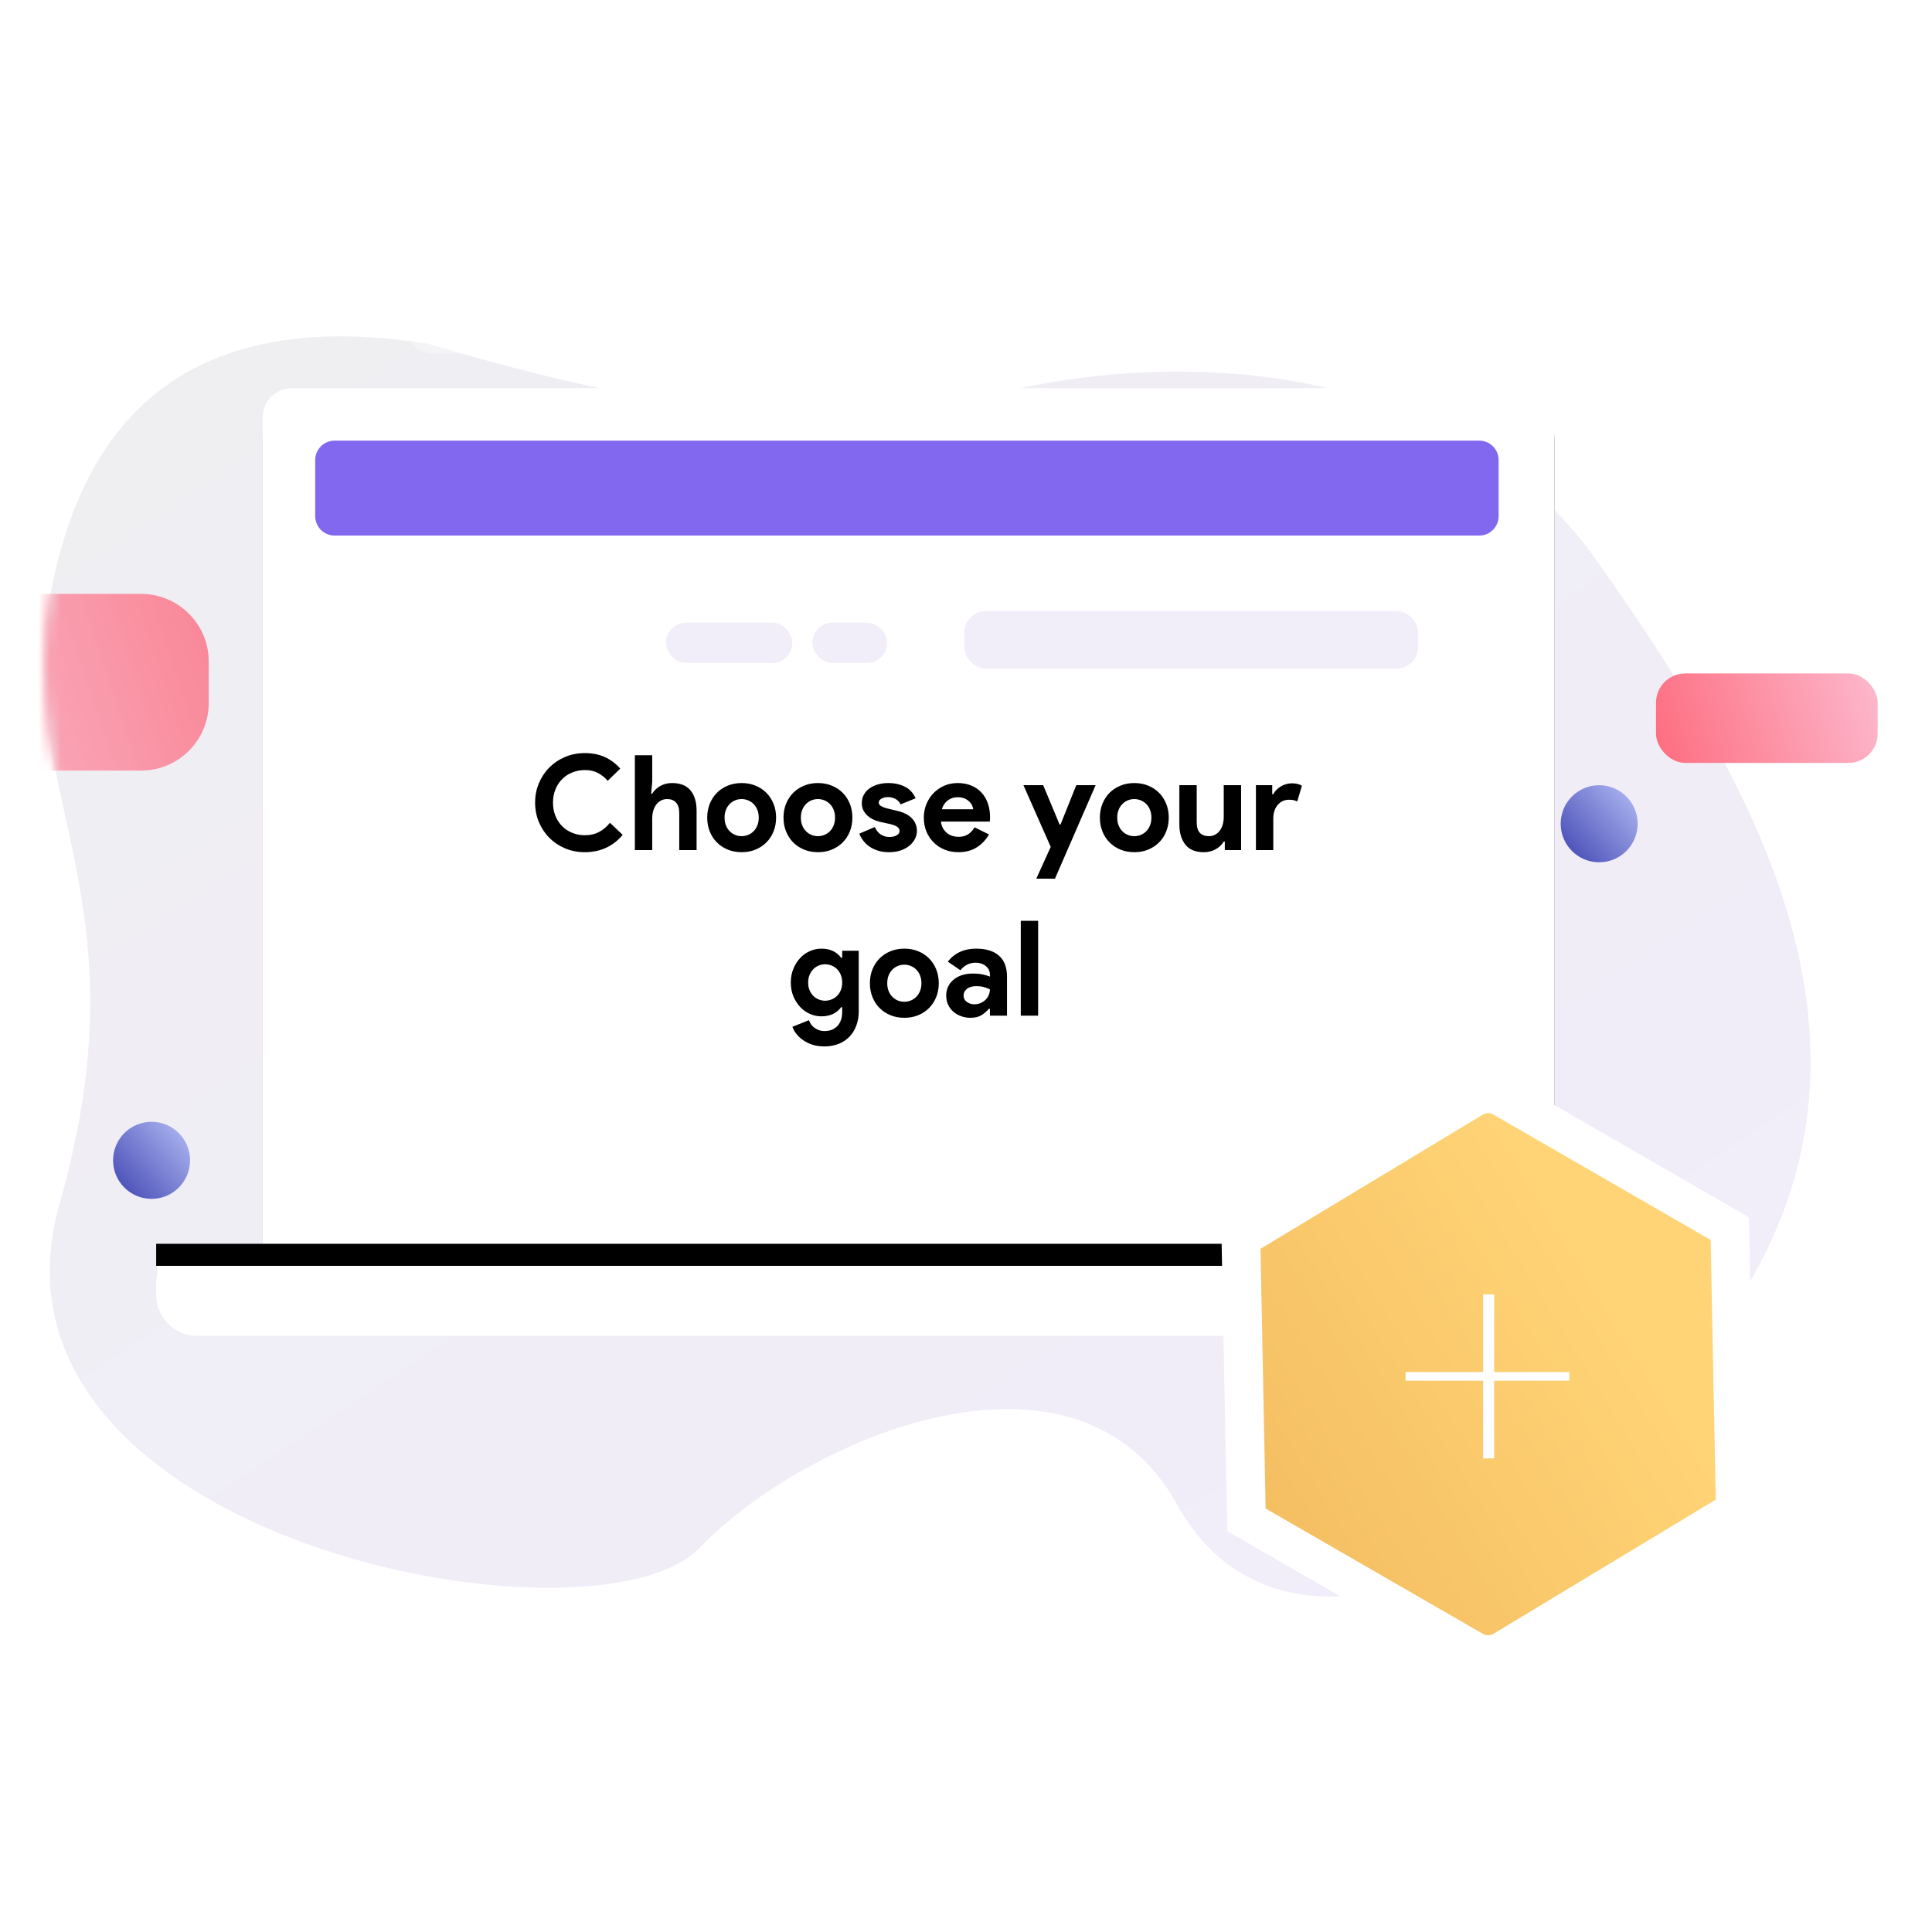 <?xml version="1.0" encoding="UTF-8"?>
<svg width="175px" height="175px" viewBox="0 0 175 175" version="1.1" xmlns="http://www.w3.org/2000/svg" xmlns:xlink="http://www.w3.org/1999/xlink">
    <!-- Generator: Sketch 64 (93537) - https://sketch.com -->
    <title>Slice</title>
    <desc>Created with Sketch.</desc>
    <defs>
        <linearGradient x1="5.709%" y1="-3.396%" x2="101.747%" y2="98.385%" id="linearGradient-1">
            <stop stop-color="#F0F0F0" offset="0%"></stop>
            <stop stop-color="#F2EDFD" offset="100%"></stop>
        </linearGradient>
        <path d="M34.829,1.286 C56.722,7.833 73.198,9.518 84.259,6.339 C100.85,1.571 127.314,2.008 140.632,20.927 C153.95,39.846 169.551,64.732 152.545,89.301 C135.539,113.869 111.676,122.845 102.597,106.382 C93.518,89.918 68.968,100.359 59.358,110.343 C49.748,120.328 -7.242,109.525 1.396,79.171 C10.034,48.817 -4.902,40.968 1.776,19.02 C6.228,4.388 17.246,-1.524 34.829,1.286 Z" id="path-2"></path>
        <linearGradient x1="102.215%" y1="44.634%" x2="0%" y2="60.14%" id="linearGradient-4">
            <stop stop-color="#FD7082" offset="0%"></stop>
            <stop stop-color="#FDB6CB" offset="100%"></stop>
        </linearGradient>
        <path d="M34.829,0.679 C56.722,7.226 73.198,8.911 84.259,5.732 C100.85,0.964 127.314,1.401 140.632,20.32 C153.95,39.239 169.551,64.125 152.545,88.693 C135.539,113.262 111.676,122.238 102.597,105.774 C93.518,89.311 68.968,99.752 59.358,109.736 C49.748,119.721 -7.242,108.918 1.396,78.564 C10.034,48.21 -4.902,40.361 1.776,18.413 C6.228,3.781 17.246,-2.131 34.829,0.679 Z" id="path-5"></path>
        <linearGradient x1="88.069%" y1="11.401%" x2="0.138%" y2="87.911%" id="linearGradient-7">
            <stop stop-color="#A6AFED" offset="0%"></stop>
            <stop stop-color="#454BB5" offset="100%"></stop>
        </linearGradient>
        <linearGradient x1="102.215%" y1="45.689%" x2="0%" y2="58.145%" id="linearGradient-8">
            <stop stop-color="#FDB6CB" offset="0%"></stop>
            <stop stop-color="#FD7082" offset="100%"></stop>
        </linearGradient>
        <path d="M22.431,8.163 L134.192,8.163 C135.646,8.163 136.825,9.341 136.825,10.795 L136.825,87.662 L136.825,87.662 L19.798,87.662 L19.798,10.795 C19.798,9.341 20.977,8.163 22.431,8.163 Z" id="path-9"></path>
        <filter x="-16.2%" y="-21.4%" width="132.5%" height="147.8%" filterUnits="objectBoundingBox" id="filter-10">
            <feOffset dx="0" dy="2" in="SourceAlpha" result="shadowOffsetOuter1"></feOffset>
            <feGaussianBlur stdDeviation="6" in="shadowOffsetOuter1" result="shadowBlurOuter1"></feGaussianBlur>
            <feColorMatrix values="0 0 0 0 0.129   0 0 0 0 0.025   0 0 0 0 0.31  0 0 0 0.236 0" type="matrix" in="shadowBlurOuter1"></feColorMatrix>
        </filter>
        <path d="M13.854,87.662 L142.443,87.662 C144.49,87.662 146.15,89.322 146.15,91.37 L146.15,93.996 L146.15,93.996 L10.146,93.996 L10.146,91.37 C10.146,89.322 11.806,87.662 13.854,87.662 Z" id="path-11"></path>
        <filter x="-14.0%" y="-268.4%" width="127.9%" height="700.0%" filterUnits="objectBoundingBox" id="filter-12">
            <feOffset dx="0" dy="2" in="SourceAlpha" result="shadowOffsetOuter1"></feOffset>
            <feGaussianBlur stdDeviation="6" in="shadowOffsetOuter1" result="shadowBlurOuter1"></feGaussianBlur>
            <feColorMatrix values="0 0 0 0 0.129   0 0 0 0 0.025   0 0 0 0 0.31  0 0 0 0.236 0" type="matrix" in="shadowBlurOuter1"></feColorMatrix>
        </filter>
        <linearGradient x1="83.705%" y1="50%" x2="11.984%" y2="100%" id="linearGradient-13">
            <stop stop-color="#FFD476" offset="0%"></stop>
            <stop stop-color="#F3BC5F" offset="100%"></stop>
        </linearGradient>
        <path d="M21.085,0.124 L40.775,11.483 C41.062,11.649 41.24,11.957 41.24,12.289 L41.24,35.007 C41.24,35.339 41.062,35.646 40.775,35.812 L21.085,47.172 C20.797,47.338 20.443,47.338 20.155,47.172 L0.465,35.812 C0.177,35.646 -6.1322476e-15,35.339 0,35.007 L0,12.289 C-1.16433601e-16,11.957 0.177,11.649 0.465,11.483 L20.155,0.124 C20.443,-0.042 20.797,-0.042 21.085,0.124 Z" id="path-14"></path>
        <filter x="-21.9%" y="-14.8%" width="143.9%" height="138.1%" filterUnits="objectBoundingBox" id="filter-15">
            <feMorphology radius="3.51" operator="dilate" in="SourceAlpha" result="shadowSpreadOuter1"></feMorphology>
            <feOffset dx="0" dy="2" in="shadowSpreadOuter1" result="shadowOffsetOuter1"></feOffset>
            <feGaussianBlur stdDeviation="1.5" in="shadowOffsetOuter1" result="shadowBlurOuter1"></feGaussianBlur>
            <feComposite in="shadowBlurOuter1" in2="SourceAlpha" operator="out" result="shadowBlurOuter1"></feComposite>
            <feColorMatrix values="0 0 0 0 0.067   0 0 0 0 0.18   0 0 0 0 0.431  0 0 0 0.2 0" type="matrix" in="shadowBlurOuter1"></feColorMatrix>
        </filter>
    </defs>
    <g id="основное" stroke="none" stroke-width="1" fill="none" fill-rule="evenodd">
        <g id="how-it-works_wellneess_seekers" transform="translate(-633, -1000)">
            <g id="2" transform="translate(633, 1000)">
                <g transform="translate(4, 27)" id="3-copy">
                    <g>
                        <g id="Group-45">
                            <g id="Group-44">
                                <g id="brave-rewards">
                                    <g id="Group" transform="translate(0, 2.472)">
                                        <g id="rewards-a-link" transform="translate(0, 1)" fill="url(#linearGradient-1)" fill-rule="nonzero">
                                            <path d="M34.829,0.679 C56.722,7.226 73.198,8.911 84.259,5.732 C100.85,0.964 127.314,1.401 140.632,20.32 C153.95,39.239 169.551,64.125 152.545,88.693 C135.539,113.262 111.676,122.238 102.597,105.774 C93.518,89.311 68.968,99.752 59.358,109.736 C49.748,119.721 -7.242,108.918 1.396,78.564 C10.034,48.21 -4.902,40.361 1.776,18.413 C6.228,3.781 17.246,-2.131 34.829,0.679 Z" id="rewards-a"></path>
                                        </g>
                                        <g id="Clipped" transform="translate(0, 0.393)">
                                            <mask id="mask-3" fill="white">
                                                <use xlink:href="#path-2"></use>
                                            </mask>
                                            <g id="rewards-a"></g>
                                            <g id="Group" mask="url(#mask-3)">
                                                <g transform="translate(-20.634, 22.929)" id="rewards-e-link">
                                                    <g transform="translate(0, 0.393)">
                                                        <path d="M0,6.738 C0,3.352 2.745,0.607 6.12,0.607 L29.422,0.607 C32.802,0.607 35.542,3.359 35.542,6.738 L35.542,10.482 C35.542,13.868 32.797,16.612 29.422,16.612 L6.12,16.612 C2.74,16.612 0,13.861 0,10.482 L0,6.738 Z" id="rewards-e" fill="url(#linearGradient-4)" fill-rule="nonzero"></path>
                                                    </g>
                                                </g>
                                            </g>
                                        </g>
                                        <g id="Clipped" transform="translate(0, 1)">
                                            <mask id="mask-6" fill="white">
                                                <use xlink:href="#path-5"></use>
                                            </mask>
                                            <g id="rewards-a"></g>
                                        </g>
                                        <g id="rewards-k-link" transform="translate(0, 1)" fill="#ECE9F6" fill-rule="nonzero" opacity="0.2">
                                            <path d="M34.829,0.679 C56.722,7.226 73.198,8.911 84.259,5.732 C100.85,0.964 127.314,1.401 140.632,20.32 C153.95,39.239 169.551,64.125 152.545,88.693 C135.539,113.262 111.676,122.238 102.597,105.774 C93.518,89.311 68.968,99.752 59.358,109.736 C49.748,119.721 -7.242,108.918 1.396,78.564 C10.034,48.21 -4.902,40.361 1.776,18.413 C6.228,3.781 17.246,-2.131 34.829,0.679 Z" id="rewards-k"></path>
                                        </g>
                                    </g>
                                    <g id="Group" transform="translate(121.756, 75)" fill="#FFFFFF" fill-rule="nonzero">
                                        <g id="rewards-n-link" transform="translate(0, 0.393)">
                                            <ellipse id="rewards-n" cx="1.925" cy="-75.465" rx="1.925" ry="1.928"></ellipse>
                                        </g>
                                    </g>
                                    <g id="Group" transform="translate(6.244, 74.611)" fill="url(#linearGradient-7)" fill-rule="nonzero">
                                        <g id="rewards-p-link">
                                            <ellipse id="rewards-p" cx="3.486" cy="3.491" rx="3.486" ry="3.491"></ellipse>
                                        </g>
                                    </g>
                                    <g id="Group" transform="translate(137.366, 44.123)" fill="url(#linearGradient-7)" fill-rule="nonzero">
                                        <g id="rewards-r-link">
                                            <ellipse id="rewards-r" cx="3.486" cy="3.491" rx="3.486" ry="3.491"></ellipse>
                                        </g>
                                    </g>
                                    <g id="Group" transform="translate(32.78, 0.345)" fill-rule="nonzero">
                                        <rect id="community-o" fill="url(#linearGradient-8)" x="113.22" y="33.655" width="20.079" height="8.104" rx="2.652"></rect>
                                        <g opacity="0.339" fill="#FFFFFF" id="Rectangle">
                                            <rect x="7.805" y="12.508" width="6.942" height="14.845" rx="2.638"></rect>
                                            <rect x="0" y="0" width="29.577" height="4.682" rx="2.338"></rect>
                                            <rect x="67.902" y="12.508" width="6.942" height="14.845" rx="2.638"></rect>
                                            <rect x="18.732" y="12.121" width="6.942" height="14.845" rx="2.638"></rect>
                                            <rect x="78.829" y="12.508" width="6.942" height="14.845" rx="2.638"></rect>
                                        </g>
                                    </g>
                                </g>
                                <g id="2" transform="translate(110.049, 73.829)"></g>
                            </g>
                            <g id="Rectangle-12" fill-rule="nonzero">
                                <use fill="black" fill-opacity="1" filter="url(#filter-10)" xlink:href="#path-9"></use>
                                <use fill="#FFFFFF" xlink:href="#path-9"></use>
                            </g>
                            <path d="M26.755,13 L130.436,13 C131.405,13 132.191,13.786 132.191,14.755 L132.191,81.077 C132.191,82.046 131.405,82.832 130.436,82.832 L26.755,82.832 C25.786,82.832 25,82.046 25,81.077 L25,14.755 C25,13.786 25.786,13 26.755,13 Z" id="Rectangle-12-Copy-2"></path>
                            <g id="Rectangle-12-Copy" fill-rule="nonzero" transform="translate(78.148, 90.829) scale(1, -1) translate(-78.148, -90.829) ">
                                <use fill="black" fill-opacity="1" filter="url(#filter-12)" xlink:href="#path-11"></use>
                                <use fill="#FFFFFF" xlink:href="#path-11"></use>
                            </g>
                            <rect id="Rectangle-Copy-34" stroke="#F2EEF9" stroke-width="1.306" fill="#F2EEF9" fill-rule="nonzero" x="56.976" y="30.052" width="10.146" height="2.345" rx="1.173"></rect>
                            <rect id="Rectangle-Copy-35" stroke="#F2EEF9" stroke-width="1.306" fill="#F2EEF9" fill-rule="nonzero" x="70.244" y="30.052" width="5.463" height="2.345" rx="1.173"></rect>
                            <rect id="Rectangle-Copy-32" stroke="#F2EEF9" stroke-width="1.306" fill="#F2EEF9" fill-rule="nonzero" x="84" y="29" width="39.805" height="3.909" rx="1.306"></rect>
                            <g id="Group-61" transform="translate(24.146, 12.163)">
                                <g id="Group-48" transform="translate(0, 0)">
                                    <path d="M2.161,0.75 L105.842,0.75 C106.812,0.75 107.597,1.535 107.597,2.505 L107.597,7.594 C107.597,8.563 106.812,9.349 105.842,9.349 L2.161,9.349 C1.192,9.349 0.406,8.563 0.406,7.594 L0.406,2.505 C0.406,1.535 1.192,0.75 2.161,0.75 Z" id="Rectangle-12-Copy-4" fill="#8168EF" fill-rule="nonzero"></path>
                                    <g id="Group-31" opacity="0.231" transform="translate(41.415, 21.016)" fill="#FFFFFF">
                                        <ellipse id="Oval-5" cx="13.664" cy="7.405" rx="7.234" ry="7.405"></ellipse>
                                        <path d="M26.524,28.799 C25.782,21.813 20.087,16.456 13.262,16.456 C6.437,16.456 0.742,21.813 0,28.799 L26.524,28.799 Z" id="Combined-Shape" fill-rule="nonzero"></path>
                                    </g>
                                    <path d="M47.141,75.5 L62.444,75.5 C63.895,75.5 65.072,76.676 65.072,78.127 L65.072,78.127 L65.072,78.127 L44.513,78.127 C44.513,76.676 45.69,75.5 47.141,75.5 Z" id="Rectangle-12-Copy-3" fill="#FFFFFF" opacity="0.8" transform="translate(54.793, 76.814) rotate(-180) translate(-54.793, -76.814) "></path>
                                </g>
                            </g>
                            <g id="Group-14" transform="translate(110.175, 73.829)">
                                <g id="Polygon-Copy">
                                    <use fill="black" fill-opacity="1" filter="url(#filter-15)" xlink:href="#path-14"></use>
                                    <path stroke="#FFFFFF" stroke-width="3.51" d="M21.962,-1.396 C21.125,-1.879 20.093,-1.875 19.259,-1.385 L-1.775,11.31 L-1.27,36.837 L19.278,48.692 C20.115,49.174 21.147,49.171 21.98,48.681 L43.014,35.985 L42.51,10.458 L21.962,-1.396 Z" fill="url(#linearGradient-13)" fill-rule="evenodd"></path>
                                </g>
                                <rect id="Rectangle" fill="#FFFFFF" x="20.167" y="16.417" width="1" height="14.853"></rect>
                                <polygon id="Rectangle-Copy-33" fill="#FFFFFF" transform="translate(20.557, 23.843) rotate(-90) translate(-20.557, -23.843) " points="20.166 16.429 20.948 16.429 20.948 31.258 20.166 31.258"></polygon>
                            </g>
                        </g>
                        <path d="M48.97,50.192 C49.682,50.192 50.326,50.058 50.902,49.79 C51.478,49.522 51.978,49.132 52.402,48.62 L51.25,47.528 C50.962,47.888 50.632,48.166 50.26,48.362 C49.888,48.558 49.462,48.656 48.982,48.656 C48.582,48.656 48.206,48.586 47.854,48.446 C47.502,48.306 47.196,48.108 46.936,47.852 C46.676,47.596 46.47,47.286 46.318,46.922 C46.166,46.558 46.09,46.152 46.09,45.704 C46.09,45.256 46.166,44.85 46.318,44.486 C46.47,44.122 46.676,43.812 46.936,43.556 C47.196,43.3 47.502,43.102 47.854,42.962 C48.206,42.822 48.582,42.752 48.982,42.752 C49.438,42.752 49.832,42.84 50.164,43.016 C50.496,43.192 50.79,43.428 51.046,43.724 L52.186,42.62 C51.778,42.164 51.312,41.816 50.788,41.576 C50.264,41.336 49.658,41.216 48.97,41.216 C48.33,41.216 47.736,41.332 47.188,41.564 C46.64,41.796 46.166,42.112 45.766,42.512 C45.366,42.912 45.05,43.386 44.818,43.934 C44.586,44.482 44.47,45.072 44.47,45.704 C44.47,46.336 44.586,46.926 44.818,47.474 C45.05,48.022 45.366,48.496 45.766,48.896 C46.166,49.296 46.64,49.612 47.188,49.844 C47.736,50.076 48.33,50.192 48.97,50.192 Z M55.078,50 L55.078,47.132 C55.078,46.892 55.108,46.666 55.168,46.454 C55.228,46.242 55.316,46.056 55.432,45.896 C55.548,45.736 55.69,45.61 55.858,45.518 C56.026,45.426 56.218,45.38 56.434,45.38 C56.778,45.38 57.046,45.486 57.238,45.698 C57.43,45.91 57.526,46.22 57.526,46.628 L57.526,50 L59.098,50 L59.098,46.436 C59.098,45.66 58.916,45.048 58.552,44.6 C58.188,44.152 57.626,43.928 56.866,43.928 C56.474,43.928 56.12,44.018 55.804,44.198 C55.488,44.378 55.246,44.608 55.078,44.888 L54.982,44.888 L55.078,43.82 L55.078,41.408 L53.506,41.408 L53.506,50 L55.078,50 Z M63.178,50.192 C63.634,50.192 64.052,50.114 64.432,49.958 C64.812,49.802 65.14,49.586 65.416,49.31 C65.692,49.034 65.908,48.704 66.064,48.32 C66.22,47.936 66.298,47.516 66.298,47.06 C66.298,46.604 66.22,46.184 66.064,45.8 C65.908,45.416 65.692,45.086 65.416,44.81 C65.14,44.534 64.812,44.318 64.432,44.162 C64.052,44.006 63.634,43.928 63.178,43.928 C62.722,43.928 62.304,44.006 61.924,44.162 C61.544,44.318 61.216,44.534 60.94,44.81 C60.664,45.086 60.448,45.416 60.292,45.8 C60.136,46.184 60.058,46.604 60.058,47.06 C60.058,47.516 60.136,47.936 60.292,48.32 C60.448,48.704 60.664,49.034 60.94,49.31 C61.216,49.586 61.544,49.802 61.924,49.958 C62.304,50.114 62.722,50.192 63.178,50.192 Z M63.178,48.74 C62.97,48.74 62.774,48.702 62.59,48.626 C62.406,48.55 62.242,48.44 62.098,48.296 C61.954,48.152 61.84,47.976 61.756,47.768 C61.672,47.56 61.63,47.324 61.63,47.06 C61.63,46.796 61.672,46.56 61.756,46.352 C61.84,46.144 61.954,45.968 62.098,45.824 C62.242,45.68 62.406,45.57 62.59,45.494 C62.774,45.418 62.97,45.38 63.178,45.38 C63.378,45.38 63.572,45.418 63.76,45.494 C63.948,45.57 64.114,45.68 64.258,45.824 C64.402,45.968 64.516,46.144 64.6,46.352 C64.684,46.56 64.726,46.796 64.726,47.06 C64.726,47.324 64.684,47.56 64.6,47.768 C64.516,47.976 64.402,48.152 64.258,48.296 C64.114,48.44 63.948,48.55 63.76,48.626 C63.572,48.702 63.378,48.74 63.178,48.74 Z M70.09,50.192 C70.546,50.192 70.964,50.114 71.344,49.958 C71.724,49.802 72.052,49.586 72.328,49.31 C72.604,49.034 72.82,48.704 72.976,48.32 C73.132,47.936 73.21,47.516 73.21,47.06 C73.21,46.604 73.132,46.184 72.976,45.8 C72.82,45.416 72.604,45.086 72.328,44.81 C72.052,44.534 71.724,44.318 71.344,44.162 C70.964,44.006 70.546,43.928 70.09,43.928 C69.634,43.928 69.216,44.006 68.836,44.162 C68.456,44.318 68.128,44.534 67.852,44.81 C67.576,45.086 67.36,45.416 67.204,45.8 C67.048,46.184 66.97,46.604 66.97,47.06 C66.97,47.516 67.048,47.936 67.204,48.32 C67.36,48.704 67.576,49.034 67.852,49.31 C68.128,49.586 68.456,49.802 68.836,49.958 C69.216,50.114 69.634,50.192 70.09,50.192 Z M70.09,48.74 C69.882,48.74 69.686,48.702 69.502,48.626 C69.318,48.55 69.154,48.44 69.01,48.296 C68.866,48.152 68.752,47.976 68.668,47.768 C68.584,47.56 68.542,47.324 68.542,47.06 C68.542,46.796 68.584,46.56 68.668,46.352 C68.752,46.144 68.866,45.968 69.01,45.824 C69.154,45.68 69.318,45.57 69.502,45.494 C69.686,45.418 69.882,45.38 70.09,45.38 C70.29,45.38 70.484,45.418 70.672,45.494 C70.86,45.57 71.026,45.68 71.17,45.824 C71.314,45.968 71.428,46.144 71.512,46.352 C71.596,46.56 71.638,46.796 71.638,47.06 C71.638,47.324 71.596,47.56 71.512,47.768 C71.428,47.976 71.314,48.152 71.17,48.296 C71.026,48.44 70.86,48.55 70.672,48.626 C70.484,48.702 70.29,48.74 70.09,48.74 Z M76.546,50.192 C76.922,50.192 77.264,50.14 77.572,50.036 C77.88,49.932 78.144,49.79 78.364,49.61 C78.584,49.43 78.754,49.224 78.874,48.992 C78.994,48.76 79.054,48.516 79.054,48.26 C79.054,47.828 78.908,47.454 78.616,47.138 C78.324,46.822 77.878,46.592 77.278,46.448 L76.378,46.232 C76.138,46.168 75.948,46.096 75.808,46.016 C75.668,45.936 75.598,45.828 75.598,45.692 C75.598,45.548 75.682,45.43 75.85,45.338 C76.018,45.246 76.214,45.2 76.438,45.2 C76.654,45.2 76.87,45.252 77.086,45.356 C77.302,45.46 77.466,45.628 77.578,45.86 L78.934,45.308 C78.726,44.828 78.402,44.478 77.962,44.258 C77.522,44.038 77.022,43.928 76.462,43.928 C76.126,43.928 75.812,43.97 75.52,44.054 C75.228,44.138 74.974,44.258 74.758,44.414 C74.542,44.57 74.372,44.76 74.248,44.984 C74.124,45.208 74.062,45.464 74.062,45.752 C74.062,46.008 74.114,46.232 74.218,46.424 C74.322,46.616 74.454,46.78 74.614,46.916 C74.774,47.052 74.952,47.164 75.148,47.252 C75.344,47.34 75.534,47.404 75.718,47.444 L76.546,47.624 C76.89,47.704 77.132,47.794 77.272,47.894 C77.412,47.994 77.482,48.124 77.482,48.284 C77.482,48.428 77.398,48.552 77.23,48.656 C77.062,48.76 76.834,48.812 76.546,48.812 C76.266,48.812 76.012,48.738 75.784,48.59 C75.556,48.442 75.374,48.216 75.238,47.912 L73.834,48.512 C73.914,48.72 74.03,48.926 74.182,49.13 C74.334,49.334 74.52,49.514 74.74,49.67 C74.96,49.826 75.22,49.952 75.52,50.048 C75.82,50.144 76.162,50.192 76.546,50.192 Z M82.798,50.192 C83.462,50.192 84.024,50.044 84.484,49.748 C84.944,49.452 85.31,49.064 85.582,48.584 L84.274,47.936 C84.138,48.184 83.952,48.39 83.716,48.554 C83.48,48.718 83.182,48.8 82.822,48.8 C82.638,48.8 82.458,48.774 82.282,48.722 C82.106,48.67 81.944,48.586 81.796,48.47 C81.648,48.354 81.524,48.21 81.424,48.038 C81.324,47.866 81.258,47.66 81.226,47.42 L85.654,47.42 C85.654,47.372 85.658,47.328 85.666,47.288 C85.666,47.248 85.67,47.204 85.678,47.156 L85.678,47.012 C85.678,46.572 85.614,46.164 85.486,45.788 C85.358,45.412 85.17,45.086 84.922,44.81 C84.674,44.534 84.366,44.318 83.998,44.162 C83.63,44.006 83.21,43.928 82.738,43.928 C82.29,43.928 81.88,44.012 81.508,44.18 C81.136,44.348 80.814,44.574 80.542,44.858 C80.27,45.142 80.058,45.474 79.906,45.854 C79.754,46.234 79.678,46.636 79.678,47.06 C79.678,47.516 79.756,47.934 79.912,48.314 C80.068,48.694 80.286,49.024 80.566,49.304 C80.846,49.584 81.176,49.802 81.556,49.958 C81.936,50.114 82.35,50.192 82.798,50.192 Z M84.154,46.304 L81.31,46.304 C81.414,45.96 81.594,45.692 81.85,45.5 C82.106,45.308 82.402,45.212 82.738,45.212 C82.978,45.212 83.184,45.248 83.356,45.32 C83.528,45.392 83.672,45.484 83.788,45.596 C83.904,45.708 83.992,45.828 84.052,45.956 C84.112,46.084 84.146,46.2 84.154,46.304 Z M91.558,52.592 L95.242,44.12 L93.49,44.12 L92.062,47.684 L91.978,47.684 L90.49,44.12 L88.702,44.12 L91.174,49.712 L89.866,52.592 L91.558,52.592 Z M98.746,50.192 C99.202,50.192 99.62,50.114 100,49.958 C100.38,49.802 100.708,49.586 100.984,49.31 C101.26,49.034 101.476,48.704 101.632,48.32 C101.788,47.936 101.866,47.516 101.866,47.06 C101.866,46.604 101.788,46.184 101.632,45.8 C101.476,45.416 101.26,45.086 100.984,44.81 C100.708,44.534 100.38,44.318 100,44.162 C99.62,44.006 99.202,43.928 98.746,43.928 C98.29,43.928 97.872,44.006 97.492,44.162 C97.112,44.318 96.784,44.534 96.508,44.81 C96.232,45.086 96.016,45.416 95.86,45.8 C95.704,46.184 95.626,46.604 95.626,47.06 C95.626,47.516 95.704,47.936 95.86,48.32 C96.016,48.704 96.232,49.034 96.508,49.31 C96.784,49.586 97.112,49.802 97.492,49.958 C97.872,50.114 98.29,50.192 98.746,50.192 Z M98.746,48.74 C98.538,48.74 98.342,48.702 98.158,48.626 C97.974,48.55 97.81,48.44 97.666,48.296 C97.522,48.152 97.408,47.976 97.324,47.768 C97.24,47.56 97.198,47.324 97.198,47.06 C97.198,46.796 97.24,46.56 97.324,46.352 C97.408,46.144 97.522,45.968 97.666,45.824 C97.81,45.68 97.974,45.57 98.158,45.494 C98.342,45.418 98.538,45.38 98.746,45.38 C98.946,45.38 99.14,45.418 99.328,45.494 C99.516,45.57 99.682,45.68 99.826,45.824 C99.97,45.968 100.084,46.144 100.168,46.352 C100.252,46.56 100.294,46.796 100.294,47.06 C100.294,47.324 100.252,47.56 100.168,47.768 C100.084,47.976 99.97,48.152 99.826,48.296 C99.682,48.44 99.516,48.55 99.328,48.626 C99.14,48.702 98.946,48.74 98.746,48.74 Z M105.034,50.192 C105.434,50.192 105.79,50.106 106.102,49.934 C106.414,49.762 106.662,49.528 106.846,49.232 L106.942,49.232 L106.942,50 L108.418,50 L108.418,44.12 L106.846,44.12 L106.846,47 C106.846,47.24 106.816,47.466 106.756,47.678 C106.696,47.89 106.608,48.074 106.492,48.23 C106.376,48.386 106.236,48.51 106.072,48.602 C105.908,48.694 105.718,48.74 105.502,48.74 C105.142,48.74 104.868,48.638 104.68,48.434 C104.492,48.23 104.398,47.916 104.398,47.492 L104.398,44.12 L102.826,44.12 L102.826,47.684 C102.826,48.444 103.008,49.052 103.372,49.508 C103.736,49.964 104.29,50.192 105.034,50.192 Z M111.334,50 L111.334,47.12 C111.334,46.88 111.368,46.658 111.436,46.454 C111.504,46.25 111.6,46.072 111.724,45.92 C111.848,45.768 111.998,45.65 112.174,45.566 C112.35,45.482 112.546,45.44 112.762,45.44 C112.93,45.44 113.072,45.454 113.188,45.482 C113.304,45.51 113.41,45.548 113.506,45.596 L113.926,44.168 C113.822,44.104 113.696,44.052 113.548,44.012 C113.4,43.972 113.222,43.952 113.014,43.952 C112.846,43.952 112.676,43.976 112.504,44.024 C112.332,44.072 112.172,44.14 112.024,44.228 C111.876,44.316 111.742,44.42 111.622,44.54 C111.502,44.66 111.406,44.792 111.334,44.936 L111.238,44.936 L111.238,44.12 L109.762,44.12 L109.762,50 L111.334,50 Z M70.678,67.784 C71.142,67.784 71.564,67.71 71.944,67.562 C72.324,67.414 72.65,67.202 72.922,66.926 C73.194,66.65 73.406,66.314 73.558,65.918 C73.71,65.522 73.786,65.076 73.786,64.58 L73.786,59.12 L72.286,59.12 L72.286,59.756 L72.19,59.756 C72.006,59.5 71.764,59.298 71.464,59.15 C71.164,59.002 70.81,58.928 70.402,58.928 C70.05,58.928 69.708,59 69.376,59.144 C69.044,59.288 68.75,59.494 68.494,59.762 C68.238,60.03 68.03,60.354 67.87,60.734 C67.71,61.114 67.63,61.536 67.63,62 C67.63,62.464 67.71,62.884 67.87,63.26 C68.03,63.636 68.238,63.958 68.494,64.226 C68.75,64.494 69.044,64.7 69.376,64.844 C69.708,64.988 70.05,65.06 70.402,65.06 C70.81,65.06 71.164,64.986 71.464,64.838 C71.764,64.69 72.006,64.488 72.19,64.232 L72.286,64.232 L72.286,64.64 C72.286,65.192 72.142,65.622 71.854,65.93 C71.566,66.238 71.174,66.392 70.678,66.392 C70.366,66.392 70.082,66.306 69.826,66.134 C69.57,65.962 69.386,65.72 69.274,65.408 L67.774,66.008 C67.846,66.216 67.962,66.424 68.122,66.632 C68.282,66.84 68.482,67.03 68.722,67.202 C68.962,67.374 69.244,67.514 69.568,67.622 C69.892,67.73 70.262,67.784 70.678,67.784 Z M70.738,63.644 C70.546,63.644 70.358,63.608 70.174,63.536 C69.99,63.464 69.826,63.358 69.682,63.218 C69.538,63.078 69.422,62.906 69.334,62.702 C69.246,62.498 69.202,62.264 69.202,62 C69.202,61.736 69.246,61.502 69.334,61.298 C69.422,61.094 69.538,60.92 69.682,60.776 C69.826,60.632 69.99,60.524 70.174,60.452 C70.358,60.38 70.546,60.344 70.738,60.344 C70.93,60.344 71.12,60.38 71.308,60.452 C71.496,60.524 71.662,60.63 71.806,60.77 C71.95,60.91 72.066,61.084 72.154,61.292 C72.242,61.5 72.286,61.736 72.286,62 C72.286,62.264 72.242,62.498 72.154,62.702 C72.066,62.906 71.95,63.078 71.806,63.218 C71.662,63.358 71.496,63.464 71.308,63.536 C71.12,63.608 70.93,63.644 70.738,63.644 Z M77.914,65.192 C78.37,65.192 78.788,65.114 79.168,64.958 C79.548,64.802 79.876,64.586 80.152,64.31 C80.428,64.034 80.644,63.704 80.8,63.32 C80.956,62.936 81.034,62.516 81.034,62.06 C81.034,61.604 80.956,61.184 80.8,60.8 C80.644,60.416 80.428,60.086 80.152,59.81 C79.876,59.534 79.548,59.318 79.168,59.162 C78.788,59.006 78.37,58.928 77.914,58.928 C77.458,58.928 77.04,59.006 76.66,59.162 C76.28,59.318 75.952,59.534 75.676,59.81 C75.4,60.086 75.184,60.416 75.028,60.8 C74.872,61.184 74.794,61.604 74.794,62.06 C74.794,62.516 74.872,62.936 75.028,63.32 C75.184,63.704 75.4,64.034 75.676,64.31 C75.952,64.586 76.28,64.802 76.66,64.958 C77.04,65.114 77.458,65.192 77.914,65.192 Z M77.914,63.74 C77.706,63.74 77.51,63.702 77.326,63.626 C77.142,63.55 76.978,63.44 76.834,63.296 C76.69,63.152 76.576,62.976 76.492,62.768 C76.408,62.56 76.366,62.324 76.366,62.06 C76.366,61.796 76.408,61.56 76.492,61.352 C76.576,61.144 76.69,60.968 76.834,60.824 C76.978,60.68 77.142,60.57 77.326,60.494 C77.51,60.418 77.706,60.38 77.914,60.38 C78.114,60.38 78.308,60.418 78.496,60.494 C78.684,60.57 78.85,60.68 78.994,60.824 C79.138,60.968 79.252,61.144 79.336,61.352 C79.42,61.56 79.462,61.796 79.462,62.06 C79.462,62.324 79.42,62.56 79.336,62.768 C79.252,62.976 79.138,63.152 78.994,63.296 C78.85,63.44 78.684,63.55 78.496,63.626 C78.308,63.702 78.114,63.74 77.914,63.74 Z M83.902,65.192 C84.31,65.192 84.644,65.112 84.904,64.952 C85.164,64.792 85.386,64.6 85.57,64.376 L85.666,64.376 L85.666,65 L87.214,65 L87.214,61.472 C87.214,60.632 86.974,59.998 86.494,59.57 C86.014,59.142 85.318,58.928 84.406,58.928 C83.326,58.928 82.474,59.32 81.85,60.104 L82.99,60.884 C83.366,60.428 83.826,60.2 84.37,60.2 C84.738,60.2 85.046,60.302 85.294,60.506 C85.542,60.71 85.666,60.968 85.666,61.28 L85.666,61.46 C85.506,61.396 85.302,61.334 85.054,61.274 C84.806,61.214 84.49,61.184 84.106,61.184 C83.762,61.184 83.444,61.23 83.152,61.322 C82.86,61.414 82.606,61.548 82.39,61.724 C82.174,61.9 82.006,62.11 81.886,62.354 C81.766,62.598 81.706,62.872 81.706,63.176 C81.706,63.472 81.762,63.744 81.874,63.992 C81.986,64.24 82.142,64.452 82.342,64.628 C82.542,64.804 82.776,64.942 83.044,65.042 C83.312,65.142 83.598,65.192 83.902,65.192 Z M84.25,63.968 C83.994,63.968 83.768,63.896 83.572,63.752 C83.376,63.608 83.278,63.416 83.278,63.176 C83.278,62.936 83.38,62.734 83.584,62.57 C83.788,62.406 84.078,62.324 84.454,62.324 C84.686,62.324 84.9,62.35 85.096,62.402 C85.292,62.454 85.482,62.524 85.666,62.612 C85.666,62.788 85.632,62.958 85.564,63.122 C85.496,63.286 85.4,63.43 85.276,63.554 C85.152,63.678 85.002,63.778 84.826,63.854 C84.65,63.93 84.458,63.968 84.25,63.968 Z M90.034,65 L90.034,56.408 L88.462,56.408 L88.462,65 L90.034,65 Z" id="Chooseyourgoal" fill="#000000" fill-rule="nonzero"></path>
                    </g>
                </g>
            </g>
        </g>
    </g>
</svg>